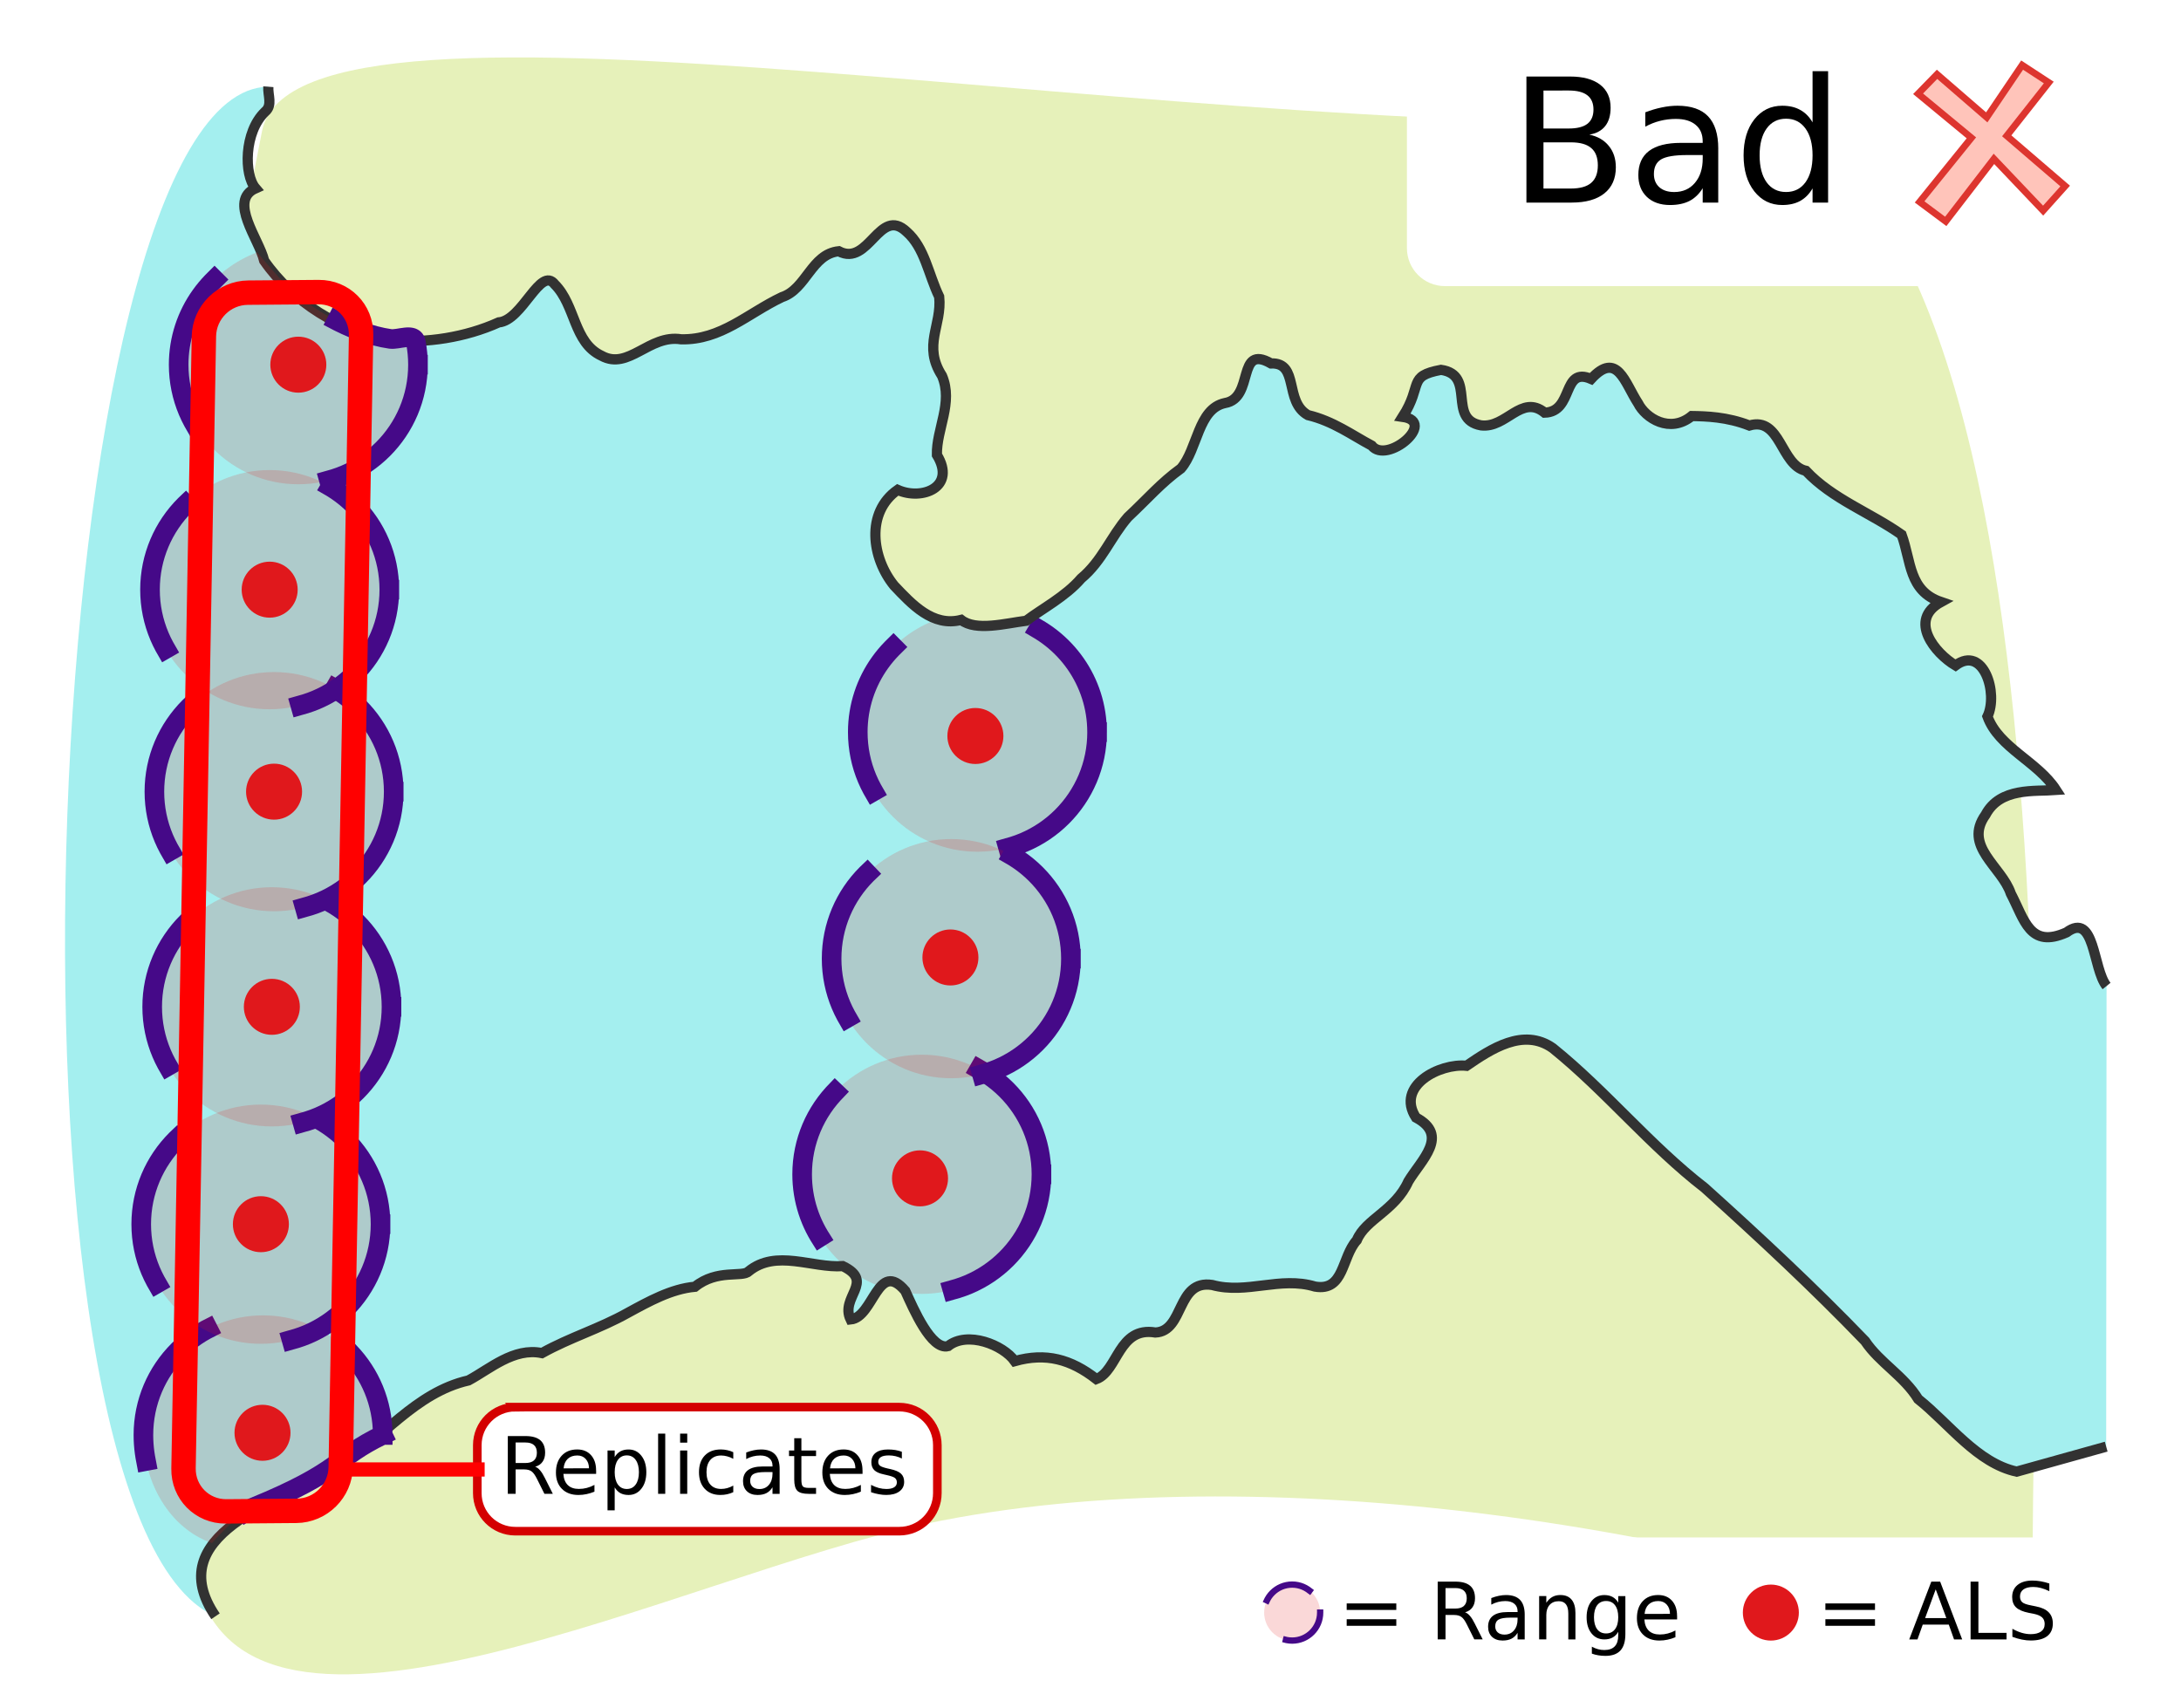 <?xml version="1.0" encoding="UTF-8" standalone="no"?>
<!-- Created with Inkscape (http://www.inkscape.org/) -->

<svg
   xmlns:dc="http://purl.org/dc/elements/1.1/"
   xmlns:cc="http://creativecommons.org/ns#"
   xmlns:rdf="http://www.w3.org/1999/02/22-rdf-syntax-ns#"
   xmlns:svg="http://www.w3.org/2000/svg"
   xmlns="http://www.w3.org/2000/svg"
   xmlns:sodipodi="http://sodipodi.sourceforge.net/DTD/sodipodi-0.dtd"
   xmlns:inkscape="http://www.inkscape.org/namespaces/inkscape"
   width="4.204in"
   height="3.293in"
   viewBox="0 0 106.769 83.646"
   version="1.1"
   id="svg8"
   inkscape:version="0.92.4 (5da689c313, 2019-01-14)"
   sodipodi:docname="replicates_C.svg">
  <defs
     id="defs2">
    <clipPath
       clipPathUnits="userSpaceOnUse"
       id="clipPath3169">
      <rect
         style="opacity:1;vector-effect:none;fill:#ffffff;fill-opacity:1;stroke:none;stroke-width:3.125;stroke-linecap:butt;stroke-linejoin:miter;stroke-miterlimit:4;stroke-dasharray:none;stroke-dashoffset:0;stroke-opacity:1;marker:none"
         id="rect3171"
         width="2244.099"
         height="2244.099"
         x="188.523"
         y="13.283" />
    </clipPath>
    <clipPath
       clipPathUnits="userSpaceOnUse"
       id="clipPath907">
      <rect
         y="1301.916"
         x="1468.38"
         height="320.404"
         width="436.461"
         id="rect909"
         style="opacity:1;vector-effect:none;fill:#ffffff;fill-opacity:1;fill-rule:evenodd;stroke:none;stroke-width:0.959;stroke-linecap:square;stroke-linejoin:bevel;stroke-miterlimit:4;stroke-dasharray:none;stroke-dashoffset:0;stroke-opacity:1" />
    </clipPath>
    <clipPath
       clipPathUnits="userSpaceOnUse"
       id="clipPath908">
      <rect
         style="opacity:1;vector-effect:none;fill:#ffffff;fill-opacity:1;fill-rule:evenodd;stroke:none;stroke-width:0.091;stroke-linecap:square;stroke-linejoin:bevel;stroke-miterlimit:4;stroke-dasharray:none;stroke-dashoffset:0;stroke-opacity:1"
         id="rect910"
         width="41.295"
         height="30.314"
         x="5.205"
         y="228.255" />
    </clipPath>
    <clipPath
       clipPathUnits="userSpaceOnUse"
       id="clipPath912">
      <rect
         style="opacity:1;vector-effect:none;fill:#ffffff;fill-opacity:1;fill-rule:evenodd;stroke:none;stroke-width:0.091;stroke-linecap:square;stroke-linejoin:bevel;stroke-miterlimit:4;stroke-dasharray:none;stroke-dashoffset:0;stroke-opacity:1"
         id="rect914"
         width="41.295"
         height="30.314"
         x="5.205"
         y="228.255" />
    </clipPath>
    <filter
       inkscape:collect="always"
       style="color-interpolation-filters:sRGB"
       id="filter921"
       x="-0.036"
       width="1.073"
       y="-0.036"
       height="1.071">
      <feGaussianBlur
         inkscape:collect="always"
         stdDeviation="2.799"
         id="feGaussianBlur923" />
    </filter>
    <filter
       inkscape:collect="always"
       style="color-interpolation-filters:sRGB"
       id="filter922"
       x="-0.047"
       width="1.093"
       y="-0.286"
       height="1.572">
      <feGaussianBlur
         inkscape:collect="always"
         stdDeviation="0.851"
         id="feGaussianBlur924" />
    </filter>
  </defs>
  <sodipodi:namedview
     id="base"
     pagecolor="#ffffff"
     bordercolor="#666666"
     borderopacity="1.0"
     inkscape:pageopacity="0.0"
     inkscape:pageshadow="2"
     inkscape:zoom="1.2304688"
     inkscape:cx="221.55495"
     inkscape:cy="168.12273"
     inkscape:document-units="mm"
     inkscape:current-layer="layer1"
     showgrid="false"
     units="in"
     inkscape:window-width="1920"
     inkscape:window-height="1121"
     inkscape:window-x="1911"
     inkscape:window-y="-9"
     inkscape:window-maximized="1"
     fit-margin-top="0"
     fit-margin-left="0"
     fit-margin-right="0"
     fit-margin-bottom="0" />
  <g
     inkscape:groupmode="layer"
     id="layer2"
     inkscape:label="ranges"
     transform="translate(1.665,4.244)">
    <path
       style="display:inline;opacity:1;vector-effect:none;fill:#e6f1ba;fill-opacity:1;stroke:none;stroke-width:1;stroke-linecap:butt;stroke-linejoin:miter;stroke-miterlimit:4;stroke-dasharray:none;stroke-dashoffset:0;stroke-opacity:1;filter:url(#filter921)"
       d="m 69.79,126.974 c 14.57,-4.506 36.517,-7.211 52.31,-4.639 11.398,1.857 32.159,10.182 34.486,1.923 3.713,-13.176 0.68,-38.002 -3.163,-52.89 -1.653,-6.402 -44.079,0.771 -71.415,-0.44 -16.056,5.646 -11.369,49.538 -12.217,56.046 z"
       id="path1452"
       inkscape:connector-curvature="0"
       sodipodi:nodetypes="cssscc"
       transform="matrix(-1.038,0,0,1.338,170.409,-93.316)" />
    <path
       transform="translate(-0.006,-205.031)"
       inkscape:connector-curvature="0"
       id="path865"
       d="m 8.882,279.933 c -2.693,-3.955 3.022,-5.632 5.896,-7.191 2.263,-1.493 3.889,-3.764 6.49,-4.357 1.045,-0.56 2.217,-1.623 3.597,-1.339 1.391,-0.772 2.813,-1.19 4.2,-1.967 1.018,-0.555 2.131,-1.177 3.292,-1.281 1.088,-0.877 2.329,-0.445 2.626,-0.753 1.349,-1.102 3.118,-0.151 4.612,-0.257 1.588,0.766 -0.149,1.514 0.382,2.613 1.13,-0.108 1.335,-2.975 2.677,-1.403 0.403,0.888 1.275,2.92 2.096,2.708 0.949,-0.759 2.698,-0.063 3.266,0.734 1.522,-0.429 2.747,-0.094 3.996,0.879 1.062,-0.404 1.073,-2.585 2.89,-2.28 1.426,-0.064 1.019,-2.601 2.78,-2.328 1.693,0.467 3.319,-0.439 5.035,0.079 1.443,0.247 1.286,-1.432 2.046,-2.272 0.424,-1.032 1.882,-1.449 2.524,-2.882 0.643,-1.061 2.017,-2.245 0.371,-3.123 -1.004,-1.553 1.172,-2.671 2.477,-2.535 1.197,-0.819 2.782,-1.878 4.219,-0.867 2.605,2.098 4.763,4.776 7.436,6.842 2.688,2.419 5.357,4.904 7.857,7.501 0.72,1.074 1.894,1.697 2.603,2.845 1.534,1.223 2.886,3.128 4.821,3.552 1.461,-0.408 2.923,-0.815 4.384,-1.223 l 0.019,-22.558 c -0.686,-0.853 -0.558,-3.664 -1.962,-2.624 -1.805,0.804 -2.051,-0.617 -2.726,-1.904 -0.441,-1.318 -2.345,-2.316 -1.236,-3.859 0.715,-1.351 2.409,-1.132 3.453,-1.21 -0.901,-1.397 -2.807,-2.074 -3.36,-3.601 0.541,-1.134 -0.194,-3.513 -1.566,-2.5 -0.99,-0.588 -2.342,-2.213 -0.71,-3.107 -1.587,-0.541 -1.451,-1.983 -1.928,-3.295 -1.528,-1.08 -3.379,-1.737 -4.687,-3.128 -1.241,-0.274 -1.229,-2.67 -2.767,-2.218 -1.099,-0.428 -2.124,-0.454 -2.822,-0.464 -1.07,0.871 -2.262,0.102 -2.628,-0.627 -0.655,-1.002 -1.018,-2.579 -2.297,-1.189 -1.445,-0.622 -0.839,1.609 -2.276,1.651 -1.144,-0.922 -1.876,0.776 -3.115,0.622 -1.677,-0.305 -0.211,-2.468 -1.96,-2.719 -1.666,0.315 -0.869,0.722 -1.878,2.301 1.713,0.242 -0.772,2.352 -1.516,1.408 -0.959,-0.509 -1.877,-1.196 -3.121,-1.493 -1.183,-0.663 -0.413,-2.582 -1.808,-2.53 -1.707,-0.975 -0.794,1.699 -2.256,1.94 -1.324,0.281 -1.332,2.253 -2.152,3.202 -0.993,0.718 -1.606,1.455 -2.601,2.385 -0.842,0.973 -1.255,2.142 -2.289,3.004 -0.756,0.881 -1.933,1.493 -2.688,2.069 -1.018,0.129 -2.462,0.525 -3.185,-0.042 -1.399,0.356 -2.415,-0.766 -3.28,-1.675 -1.097,-1.348 -1.41,-3.584 0.17,-4.692 1.203,0.536 2.885,-0.135 1.922,-1.712 -0.028,-1.263 0.811,-2.549 0.25,-3.874 -0.957,-1.491 0.006,-2.455 -0.137,-3.868 -0.534,-1.108 -0.707,-2.408 -1.595,-3.185 -1.332,-1.268 -1.843,1.733 -3.324,0.954 -1.337,0.138 -1.588,1.857 -2.779,2.246 -1.664,0.787 -2.989,2.114 -4.941,2.066 -1.564,-0.249 -2.57,1.535 -3.891,0.807 -1.381,-0.643 -1.262,-2.463 -2.292,-3.496 -0.705,-0.922 -1.581,1.767 -2.743,1.861 -1.628,0.733 -3.543,1.035 -5.304,0.875 -2.446,-0.422 -4.773,-1.868 -6.182,-3.897 -0.243,-1.042 -1.773,-2.943 -0.422,-3.542 -0.574,-0.665 -0.57,-2.756 0.462,-3.748 0.386,-0.319 0.132,-0.806 0.164,-1.228 -11.351,0.107 -14.032,70.012 -2.587,74.897 z"
       style="font-style:normal;font-weight:400;font-size:medium;font-family:'MS Shell Dlg 2';opacity:1;vector-effect:none;fill:#a4efef;fill-opacity:1;fill-rule:evenodd;stroke:none;stroke-width:1;stroke-linecap:butt;stroke-linejoin:miter;stroke-miterlimit:4;stroke-dasharray:none;stroke-dashoffset:0;stroke-opacity:1"
       sodipodi:nodetypes="ccccccccccccccccccccccccccccccccccccccccccccccccccccccccccccccccccccccc" />
    <path
       style="font-style:normal;font-weight:400;font-size:medium;font-family:'MS Shell Dlg 2';vector-effect:non-scaling-stroke;fill:#e0181c;fill-opacity:0.169;fill-rule:evenodd;stroke:#450988;stroke-width:0.96;stroke-linecap:square;stroke-linejoin:bevel;stroke-miterlimit:4;stroke-dasharray:7.682, 7.682;stroke-dashoffset:0;stroke-opacity:1"
       inkscape:connector-curvature="0"
       id="path900"
       d="m 52.042,31.606 c 0,3.233 -2.623,5.856 -5.861,5.856 -3.233,0 -5.856,-2.623 -5.856,-5.856 0,-2.543 1.623,-4.708 3.889,-5.517 0.615,-0.219 1.353,0.269 2.043,0.269 0.741,0 1.375,-0.471 2.027,-0.22 2.198,0.845 3.757,2.975 3.757,5.467"
       sodipodi:nodetypes="csssssc" />
    <path
       style="font-style:normal;font-weight:400;font-size:medium;font-family:'MS Shell Dlg 2';vector-effect:non-scaling-stroke;fill:#e0181c;fill-opacity:0.169;fill-rule:evenodd;stroke:#450988;stroke-width:0.96;stroke-linecap:square;stroke-linejoin:bevel;stroke-miterlimit:4;stroke-dasharray:7.682, 7.682;stroke-dashoffset:0;stroke-opacity:1"
       inkscape:connector-curvature="0"
       id="path905"
       d="m 49.318,53.257 c 0,3.233 -2.623,5.856 -5.861,5.856 -0.209,0 -0.415,-0.011 -0.618,-0.032 -0.256,-0.027 -0.45,-0.469 -0.695,-0.528 -0.224,-0.054 -0.501,0.279 -0.714,0.2 -2.234,-0.825 -3.829,-2.975 -3.829,-5.495 0,-3.233 2.623,-5.856 5.856,-5.856 3.238,0 5.861,2.623 5.861,5.856"
       sodipodi:nodetypes="cssssssc" />
    <path
       d="m 50.761,42.698 c 0,3.233 -2.623,5.856 -5.861,5.856 -3.233,0 -5.856,-2.623 -5.856,-5.856 0,-3.233 2.623,-5.856 5.856,-5.856 3.238,0 5.861,2.623 5.861,5.856"
       id="path871"
       inkscape:connector-curvature="0"
       style="font-style:normal;font-weight:400;font-size:medium;font-family:'MS Shell Dlg 2';vector-effect:non-scaling-stroke;fill:#e0181c;fill-opacity:0.169;fill-rule:evenodd;stroke:#450988;stroke-width:0.96;stroke-linecap:square;stroke-linejoin:bevel;stroke-miterlimit:4;stroke-dasharray:7.682, 7.682;stroke-dashoffset:0;stroke-opacity:1" />
  </g>
  <g
     inkscape:label="Layer 1"
     inkscape:groupmode="layer"
     id="layer1"
     transform="translate(1.659,-200.787)">
    <path
       style="opacity:1;vector-effect:none;fill:#ffffff;fill-opacity:1;fill-rule:evenodd;stroke:none;stroke-width:0.5;stroke-linecap:butt;stroke-linejoin:miter;stroke-miterlimit:4;stroke-dasharray:none;stroke-dashoffset:0;stroke-opacity:1;filter:url(#filter922)"
       d="m 69.081,203.241 h 32.31 c 1.032,0 1.863,0.831 1.863,1.863 v 7.83 c 0,1.032 -0.831,1.863 -1.863,1.863 H 69.081 c -1.032,0 -1.863,-0.831 -1.863,-1.863 v -7.83 c 0,-1.032 0.831,-1.863 1.863,-1.863 z"
       id="rect926" />
    <path
       style="opacity:1;vector-effect:none;fill:#ffffff;fill-opacity:1;fill-rule:evenodd;stroke:none;stroke-width:0.5;stroke-linecap:butt;stroke-linejoin:miter;stroke-miterlimit:4;stroke-dasharray:none;stroke-dashoffset:0;stroke-opacity:1;filter:url(#filter922)"
       d="m 59.198,276.071 h 40.216 c 1.032,0 1.863,0.831 1.863,1.863 v 3.421 c 0,1.032 -0.831,1.863 -1.863,1.863 h -40.216 c -1.032,0 -1.863,-0.831 -1.863,-1.863 v -3.421 c 0,-1.032 0.831,-1.863 1.863,-1.863 z"
       id="rect900" />
    <path
       style="opacity:1;vector-effect:none;fill:#ffffff;fill-opacity:1;fill-rule:evenodd;stroke:#d40000;stroke-width:0.421;stroke-linecap:round;stroke-linejoin:miter;stroke-miterlimit:4;stroke-dasharray:none;stroke-dashoffset:0;stroke-opacity:1"
       d="m 23.565,269.689 h 18.799 c 1.032,0 1.863,0.831 1.863,1.863 v 2.349 c 0,1.032 -0.831,1.863 -1.863,1.863 H 23.565 c -1.032,0 -1.863,-0.831 -1.863,-1.863 v -2.349 c 0,-1.032 0.831,-1.863 1.863,-1.863 z"
       id="rect915" />
    <path
       style="font-style:normal;font-weight:400;font-size:medium;font-family:'MS Shell Dlg 2';opacity:1;vector-effect:none;fill:none;fill-opacity:1;fill-rule:evenodd;stroke:#323232;stroke-width:0.5;stroke-linecap:butt;stroke-linejoin:miter;stroke-miterlimit:4;stroke-dasharray:none;stroke-dashoffset:0;stroke-opacity:1"
       d="m 101.474,249.069 c -0.686,-0.853 -0.558,-3.664 -1.962,-2.624 -1.805,0.804 -2.051,-0.617 -2.726,-1.904 -0.441,-1.318 -2.345,-2.316 -1.236,-3.859 0.715,-1.351 2.409,-1.132 3.453,-1.21 -0.901,-1.397 -2.807,-2.074 -3.36,-3.601 0.541,-1.134 -0.194,-3.513 -1.566,-2.5 -0.99,-0.588 -2.342,-2.213 -0.71,-3.107 -1.587,-0.541 -1.451,-1.983 -1.928,-3.295 -1.528,-1.08 -3.379,-1.737 -4.687,-3.128 -1.241,-0.274 -1.229,-2.67 -2.767,-2.218 -1.099,-0.428 -2.124,-0.454 -2.822,-0.464 -1.07,0.871 -2.262,0.102 -2.628,-0.627 -0.655,-1.002 -1.018,-2.579 -2.297,-1.189 -1.445,-0.622 -0.839,1.609 -2.276,1.651 -1.144,-0.922 -1.876,0.776 -3.115,0.622 -1.677,-0.305 -0.211,-2.468 -1.96,-2.719 -1.666,0.315 -0.869,0.722 -1.878,2.301 1.713,0.242 -0.772,2.352 -1.516,1.408 -0.959,-0.509 -1.877,-1.196 -3.121,-1.493 -1.183,-0.663 -0.413,-2.582 -1.808,-2.53 -1.707,-0.975 -0.794,1.699 -2.256,1.94 -1.324,0.281 -1.332,2.253 -2.152,3.202 -0.993,0.718 -1.606,1.455 -2.601,2.385 -0.842,0.973 -1.255,2.142 -2.289,3.004 -0.756,0.881 -1.933,1.493 -2.688,2.069 -1.018,0.129 -2.462,0.525 -3.185,-0.042 -1.399,0.356 -2.415,-0.766 -3.28,-1.675 -1.097,-1.348 -1.41,-3.584 0.17,-4.692 1.203,0.536 2.885,-0.135 1.922,-1.712 -0.028,-1.263 0.811,-2.549 0.25,-3.874 -0.957,-1.491 0.006,-2.455 -0.137,-3.868 -0.534,-1.108 -0.707,-2.408 -1.595,-3.185 -1.332,-1.268 -1.843,1.733 -3.324,0.954 -1.337,0.138 -1.588,1.857 -2.779,2.246 -1.664,0.787 -2.989,2.114 -4.941,2.066 -1.564,-0.249 -2.57,1.535 -3.891,0.807 -1.381,-0.643 -1.262,-2.463 -2.292,-3.496 -0.705,-0.922 -1.581,1.767 -2.743,1.861 -1.628,0.733 -3.543,1.035 -5.304,0.875 -2.446,-0.422 -4.773,-1.868 -6.182,-3.897 -0.243,-1.042 -1.773,-2.943 -0.422,-3.542 -0.574,-0.665 -0.57,-2.756 0.462,-3.748 0.386,-0.319 0.132,-0.806 0.164,-1.228 m -2.587,74.897 c -2.693,-3.955 3.022,-5.632 5.896,-7.191 2.263,-1.493 3.889,-3.764 6.49,-4.357 1.045,-0.56 2.217,-1.623 3.597,-1.339 1.391,-0.772 2.813,-1.19 4.2,-1.967 1.018,-0.555 2.131,-1.177 3.292,-1.281 1.088,-0.877 2.329,-0.445 2.626,-0.753 1.349,-1.102 3.118,-0.151 4.612,-0.257 1.588,0.766 -0.149,1.514 0.382,2.613 1.13,-0.108 1.335,-2.975 2.677,-1.403 0.403,0.888 1.275,2.92 2.096,2.708 0.949,-0.759 2.698,-0.063 3.266,0.734 1.522,-0.429 2.747,-0.094 3.996,0.879 1.062,-0.404 1.073,-2.585 2.89,-2.28 1.426,-0.064 1.019,-2.601 2.78,-2.328 1.693,0.467 3.319,-0.439 5.035,0.079 1.443,0.247 1.286,-1.432 2.046,-2.272 0.424,-1.032 1.882,-1.449 2.524,-2.882 0.643,-1.061 2.017,-2.245 0.371,-3.123 -1.004,-1.553 1.172,-2.671 2.477,-2.535 1.197,-0.819 2.782,-1.878 4.219,-0.867 2.605,2.098 4.763,4.776 7.436,6.842 2.688,2.419 5.357,4.904 7.857,7.501 0.72,1.074 1.894,1.697 2.603,2.845 1.534,1.223 2.886,3.128 4.821,3.552 1.461,-0.408 2.923,-0.815 4.384,-1.223"
       id="path94-9"
       inkscape:connector-curvature="0" />
    <path
       d="m 47.461,236.826 c 0,0.758 -0.614,1.371 -1.372,1.371 -0.757,0 -1.371,-0.613 -1.371,-1.371 0,-0.757 0.614,-1.371 1.371,-1.371 0.758,0 1.372,0.614 1.372,1.371"
       id="path908"
       inkscape:connector-curvature="0"
       style="font-style:normal;font-weight:400;font-size:medium;font-family:'MS Shell Dlg 2';vector-effect:non-scaling-stroke;fill:#e0181c;fill-opacity:1;fill-rule:evenodd;stroke:none;stroke-width:0.073;stroke-linecap:square;stroke-linejoin:bevel;stroke-miterlimit:4;stroke-dasharray:none;stroke-opacity:1" />
    <path
       d="m 46.238,247.671 c 0,0.757 -0.614,1.371 -1.371,1.371 -0.757,0 -1.371,-0.614 -1.371,-1.371 0,-0.757 0.614,-1.371 1.371,-1.371 0.757,0 1.371,0.614 1.371,1.371"
       id="path910"
       inkscape:connector-curvature="0"
       style="font-style:normal;font-weight:400;font-size:medium;font-family:'MS Shell Dlg 2';vector-effect:non-scaling-stroke;fill:#e0181c;fill-opacity:1;fill-rule:evenodd;stroke:none;stroke-width:0.073;stroke-linecap:square;stroke-linejoin:bevel;stroke-miterlimit:4;stroke-dasharray:none;stroke-opacity:1" />
    <path
       d="m 44.75,258.488 c 0,0.757 -0.614,1.371 -1.372,1.371 -0.757,0 -1.371,-0.614 -1.371,-1.371 0,-0.758 0.614,-1.372 1.371,-1.372 0.758,0 1.372,0.614 1.372,1.372"
       id="path914"
       inkscape:connector-curvature="0"
       style="font-style:normal;font-weight:400;font-size:medium;font-family:'MS Shell Dlg 2';vector-effect:non-scaling-stroke;fill:#e0181c;fill-opacity:1;fill-rule:evenodd;stroke:none;stroke-width:0.073;stroke-linecap:square;stroke-linejoin:bevel;stroke-miterlimit:4;stroke-dasharray:none;stroke-opacity:1" />
    <g
       id="g1918-8"
       transform="translate(0.76,-11.708)">
      <path
         d="m 85.648,291.458 c 0,0.757 -0.614,1.371 -1.371,1.371 -0.757,0 -1.371,-0.614 -1.371,-1.371 0,-0.757 0.614,-1.371 1.371,-1.371 0.757,0 1.371,0.614 1.371,1.371"
         id="path1909-8"
         inkscape:connector-curvature="0"
         style="font-style:normal;font-weight:400;font-size:medium;font-family:'MS Shell Dlg 2';vector-effect:non-scaling-stroke;fill:#e0181c;fill-opacity:1;fill-rule:evenodd;stroke:none;stroke-width:0.073;stroke-linecap:square;stroke-linejoin:bevel;stroke-miterlimit:4;stroke-dasharray:none;stroke-opacity:1" />
      <g
         aria-label="= ALS"
         style="font-style:normal;font-weight:normal;font-size:9.878px;line-height:3.5ex;font-family:sans-serif;letter-spacing:0px;word-spacing:0px;fill:#000000;fill-opacity:1;stroke:none;stroke-width:0.265"
         id="text1913-9">
        <path
           d="m 86.947,291.01 h 2.429 v 0.318 h -2.429 z m 0,0.773 h 2.429 v 0.322 h -2.429 z"
           style="font-style:normal;font-variant:normal;font-weight:normal;font-stretch:normal;font-size:3.881px;font-family:Lato;-inkscape-font-specification:Lato;stroke-width:0.265"
           id="path1084" />
        <path
           d="m 92.349,290.32 -0.519,1.408 h 1.04 z m -0.216,-0.377 h 0.434 l 1.078,2.829 h -0.398 l -0.258,-0.726 h -1.275 l -0.258,0.726 h -0.404 z"
           style="font-style:normal;font-variant:normal;font-weight:normal;font-stretch:normal;font-size:3.881px;font-family:Lato;-inkscape-font-specification:Lato;stroke-width:0.265"
           id="path1086" />
        <path
           d="m 94.056,289.943 h 0.383 v 2.507 h 1.378 v 0.322 h -1.76 z"
           style="font-style:normal;font-variant:normal;font-weight:normal;font-stretch:normal;font-size:3.881px;font-family:Lato;-inkscape-font-specification:Lato;stroke-width:0.265"
           id="path1088" />
        <path
           d="m 97.912,290.036 v 0.373 q -0.218,-0.104 -0.411,-0.155 -0.193,-0.051 -0.373,-0.051 -0.313,0 -0.483,0.121 -0.169,0.121 -0.169,0.345 0,0.188 0.112,0.284 0.114,0.095 0.428,0.153 l 0.231,0.047 q 0.428,0.082 0.631,0.288 0.205,0.205 0.205,0.549 0,0.411 -0.277,0.623 -0.275,0.212 -0.807,0.212 -0.201,0 -0.428,-0.045 -0.225,-0.045 -0.468,-0.135 v -0.394 q 0.233,0.131 0.457,0.197 0.224,0.066 0.44,0.066 0.328,0 0.506,-0.129 0.178,-0.129 0.178,-0.368 0,-0.208 -0.129,-0.326 -0.127,-0.117 -0.419,-0.176 l -0.233,-0.045 q -0.428,-0.085 -0.62,-0.267 -0.191,-0.182 -0.191,-0.506 0,-0.375 0.263,-0.591 0.265,-0.216 0.729,-0.216 0.199,0 0.405,0.036 0.207,0.036 0.423,0.108 z"
           style="font-style:normal;font-variant:normal;font-weight:normal;font-stretch:normal;font-size:3.881px;font-family:Lato;-inkscape-font-specification:Lato;stroke-width:0.265"
           id="path1090" />
      </g>
    </g>
    <g
       aria-label="Replicates"
       style="font-style:normal;font-weight:normal;font-size:9.878px;line-height:3.5ex;font-family:sans-serif;letter-spacing:0px;word-spacing:0px;fill:#000000;fill-opacity:1;stroke:none;stroke-width:0.265"
       id="text919">
      <path
         d="m 24.538,272.609 q 0.123,0.042 0.239,0.178 0.117,0.136 0.235,0.375 l 0.388,0.773 h -0.411 l -0.362,-0.726 q -0.14,-0.284 -0.273,-0.377 -0.131,-0.093 -0.358,-0.093 h -0.417 v 1.196 h -0.383 v -2.829 h 0.864 q 0.485,0 0.724,0.203 0.239,0.203 0.239,0.612 0,0.267 -0.125,0.443 -0.123,0.176 -0.36,0.244 z m -0.959,-1.188 v 1.004 h 0.481 q 0.277,0 0.417,-0.127 0.142,-0.129 0.142,-0.377 0,-0.248 -0.142,-0.373 -0.14,-0.127 -0.417,-0.127 z"
         style="font-style:normal;font-variant:normal;font-weight:normal;font-stretch:normal;font-size:3.881px;font-family:Lato;-inkscape-font-specification:Lato;stroke-width:0.265"
         id="path1093" />
      <path
         d="m 27.52,272.787 v 0.171 h -1.603 q 0.023,0.36 0.216,0.549 0.195,0.188 0.542,0.188 0.201,0 0.388,-0.049 0.189,-0.049 0.375,-0.148 v 0.33 q -0.188,0.08 -0.385,0.121 -0.197,0.042 -0.4,0.042 -0.508,0 -0.805,-0.296 -0.296,-0.296 -0.296,-0.8 0,-0.521 0.28,-0.826 0.282,-0.307 0.76,-0.307 0.428,0 0.676,0.277 0.25,0.275 0.25,0.748 z m -0.349,-0.102 q -0.004,-0.286 -0.161,-0.457 -0.155,-0.171 -0.413,-0.171 -0.292,0 -0.468,0.165 -0.174,0.165 -0.201,0.464 z"
         style="font-style:normal;font-variant:normal;font-weight:normal;font-stretch:normal;font-size:3.881px;font-family:Lato;-inkscape-font-specification:Lato;stroke-width:0.265"
         id="path1095" />
      <path
         d="m 28.429,273.617 v 1.126 h -0.351 v -2.929 h 0.351 v 0.322 q 0.11,-0.189 0.277,-0.28 0.169,-0.093 0.402,-0.093 0.387,0 0.627,0.307 0.243,0.307 0.243,0.807 0,0.5 -0.243,0.807 -0.241,0.307 -0.627,0.307 -0.233,0 -0.402,-0.091 -0.167,-0.093 -0.277,-0.282 z m 1.186,-0.741 q 0,-0.385 -0.159,-0.603 -0.157,-0.22 -0.434,-0.22 -0.277,0 -0.436,0.22 -0.157,0.218 -0.157,0.603 0,0.385 0.157,0.604 0.159,0.218 0.436,0.218 0.277,0 0.434,-0.218 0.159,-0.22 0.159,-0.604 z"
         style="font-style:normal;font-variant:normal;font-weight:normal;font-stretch:normal;font-size:3.881px;font-family:Lato;-inkscape-font-specification:Lato;stroke-width:0.265"
         id="path1097" />
      <path
         d="m 30.555,270.987 h 0.349 v 2.948 h -0.349 z"
         style="font-style:normal;font-variant:normal;font-weight:normal;font-stretch:normal;font-size:3.881px;font-family:Lato;-inkscape-font-specification:Lato;stroke-width:0.265"
         id="path1099" />
      <path
         d="m 31.632,271.813 h 0.349 v 2.122 h -0.349 z m 0,-0.826 h 0.349 v 0.441 h -0.349 z"
         style="font-style:normal;font-variant:normal;font-weight:normal;font-stretch:normal;font-size:3.881px;font-family:Lato;-inkscape-font-specification:Lato;stroke-width:0.265"
         id="path1101" />
      <path
         d="m 34.235,271.895 v 0.326 q -0.148,-0.082 -0.297,-0.121 -0.148,-0.042 -0.299,-0.042 -0.339,0 -0.527,0.216 -0.188,0.214 -0.188,0.603 0,0.388 0.188,0.604 0.188,0.214 0.527,0.214 0.152,0 0.299,-0.04 0.15,-0.042 0.297,-0.123 v 0.322 q -0.146,0.068 -0.303,0.102 -0.155,0.034 -0.332,0.034 -0.479,0 -0.762,-0.301 -0.282,-0.301 -0.282,-0.813 0,-0.519 0.284,-0.817 0.286,-0.297 0.783,-0.297 0.161,0 0.315,0.034 0.153,0.032 0.297,0.099 z"
         style="font-style:normal;font-variant:normal;font-weight:normal;font-stretch:normal;font-size:3.881px;font-family:Lato;-inkscape-font-specification:Lato;stroke-width:0.265"
         id="path1103" />
      <path
         d="m 35.81,272.869 q -0.423,0 -0.585,0.097 -0.163,0.097 -0.163,0.33 0,0.186 0.121,0.296 0.123,0.108 0.333,0.108 0.29,0 0.464,-0.205 0.176,-0.207 0.176,-0.548 v -0.078 z m 0.695,-0.144 v 1.211 h -0.349 v -0.322 q -0.119,0.193 -0.297,0.286 -0.178,0.091 -0.436,0.091 -0.326,0 -0.519,-0.182 -0.191,-0.184 -0.191,-0.491 0,-0.358 0.239,-0.54 0.241,-0.182 0.716,-0.182 h 0.489 v -0.034 q 0,-0.241 -0.159,-0.371 -0.157,-0.133 -0.443,-0.133 -0.182,0 -0.354,0.044 -0.172,0.044 -0.332,0.131 v -0.322 q 0.191,-0.074 0.371,-0.11 0.18,-0.038 0.351,-0.038 0.46,0 0.688,0.239 0.227,0.239 0.227,0.724 z"
         style="font-style:normal;font-variant:normal;font-weight:normal;font-stretch:normal;font-size:3.881px;font-family:Lato;-inkscape-font-specification:Lato;stroke-width:0.265"
         id="path1105" />
      <path
         d="m 37.57,271.211 v 0.603 h 0.718 v 0.271 h -0.718 v 1.152 q 0,0.26 0.07,0.333 0.072,0.074 0.29,0.074 h 0.358 v 0.292 h -0.358 q -0.404,0 -0.557,-0.15 -0.153,-0.152 -0.153,-0.549 v -1.152 h -0.256 v -0.271 h 0.256 v -0.603 z"
         style="font-style:normal;font-variant:normal;font-weight:normal;font-stretch:normal;font-size:3.881px;font-family:Lato;-inkscape-font-specification:Lato;stroke-width:0.265"
         id="path1107" />
      <path
         d="m 40.564,272.787 v 0.171 h -1.603 q 0.023,0.36 0.216,0.549 0.195,0.188 0.542,0.188 0.201,0 0.388,-0.049 0.189,-0.049 0.375,-0.148 v 0.33 q -0.188,0.08 -0.385,0.121 -0.197,0.042 -0.4,0.042 -0.508,0 -0.805,-0.296 -0.296,-0.296 -0.296,-0.8 0,-0.521 0.28,-0.826 0.282,-0.307 0.76,-0.307 0.428,0 0.676,0.277 0.25,0.275 0.25,0.748 z m -0.349,-0.102 q -0.004,-0.286 -0.161,-0.457 -0.155,-0.171 -0.413,-0.171 -0.292,0 -0.468,0.165 -0.174,0.165 -0.201,0.464 z"
         style="font-style:normal;font-variant:normal;font-weight:normal;font-stretch:normal;font-size:3.881px;font-family:Lato;-inkscape-font-specification:Lato;stroke-width:0.265"
         id="path1109" />
      <path
         d="m 42.489,271.876 v 0.33 q -0.148,-0.076 -0.307,-0.114 -0.159,-0.038 -0.33,-0.038 -0.26,0 -0.39,0.08 -0.129,0.08 -0.129,0.239 0,0.121 0.093,0.191 0.093,0.068 0.373,0.131 l 0.119,0.026 q 0.371,0.08 0.527,0.225 0.157,0.144 0.157,0.404 0,0.296 -0.235,0.468 -0.233,0.172 -0.642,0.172 -0.171,0 -0.356,-0.034 -0.184,-0.032 -0.388,-0.099 v -0.36 q 0.193,0.1 0.381,0.152 0.188,0.049 0.371,0.049 0.246,0 0.379,-0.083 0.133,-0.085 0.133,-0.239 0,-0.142 -0.097,-0.218 -0.095,-0.076 -0.419,-0.146 l -0.121,-0.028 q -0.324,-0.068 -0.468,-0.208 -0.144,-0.142 -0.144,-0.388 0,-0.299 0.212,-0.462 0.212,-0.163 0.603,-0.163 0.193,0 0.364,0.028 0.171,0.028 0.315,0.085 z"
         style="font-style:normal;font-variant:normal;font-weight:normal;font-stretch:normal;font-size:3.881px;font-family:Lato;-inkscape-font-specification:Lato;stroke-width:0.265"
         id="path1111" />
    </g>
    <g
       transform="translate(-22.678,-11.708)"
       id="g946">
      <path
         style="font-style:normal;font-weight:400;font-size:medium;font-family:'MS Shell Dlg 2';opacity:1;vector-effect:non-scaling-stroke;fill:#e0181c;fill-opacity:0.169;fill-rule:evenodd;stroke:#450988;stroke-width:0.308;stroke-linecap:square;stroke-linejoin:bevel;stroke-miterlimit:4;stroke-dasharray:2.46, 2.46;stroke-dashoffset:0;stroke-opacity:1"
         inkscape:connector-curvature="0"
         id="path940"
         d="m 85.648,291.458 c 0,0.757 -0.614,1.371 -1.371,1.371 -0.757,0 -1.371,-0.614 -1.371,-1.371 0,-0.757 0.614,-1.371 1.371,-1.371 0.757,0 1.371,0.614 1.371,1.371" />
      <g
         aria-label="= Range"
         style="font-style:normal;font-weight:normal;font-size:9.878px;line-height:3.5ex;font-family:sans-serif;letter-spacing:0px;word-spacing:0px;fill:#000000;fill-opacity:1;stroke:none;stroke-width:0.265"
         id="text944">
        <path
           d="m 86.947,291.01 h 2.429 v 0.318 h -2.429 z m 0,0.773 h 2.429 v 0.322 h -2.429 z"
           style="font-style:normal;font-variant:normal;font-weight:normal;font-stretch:normal;font-size:3.881px;font-family:Lato;-inkscape-font-specification:Lato;stroke-width:0.265"
           id="path1114" />
        <path
           d="m 92.745,291.445 q 0.123,0.042 0.239,0.178 0.117,0.136 0.235,0.375 l 0.388,0.773 h -0.411 l -0.362,-0.726 q -0.14,-0.284 -0.273,-0.377 -0.131,-0.093 -0.358,-0.093 H 91.786 v 1.196 h -0.383 v -2.829 h 0.864 q 0.485,0 0.724,0.203 0.239,0.203 0.239,0.612 0,0.267 -0.125,0.443 -0.123,0.176 -0.36,0.244 z m -0.959,-1.188 v 1.004 h 0.481 q 0.277,0 0.417,-0.127 0.142,-0.129 0.142,-0.377 0,-0.248 -0.142,-0.373 -0.14,-0.127 -0.417,-0.127 z"
           style="font-style:normal;font-variant:normal;font-weight:normal;font-stretch:normal;font-size:3.881px;font-family:Lato;-inkscape-font-specification:Lato;stroke-width:0.265"
           id="path1116" />
        <path
           d="m 94.968,291.705 q -0.423,0 -0.585,0.097 -0.163,0.097 -0.163,0.33 0,0.186 0.121,0.296 0.123,0.108 0.333,0.108 0.29,0 0.464,-0.205 0.176,-0.207 0.176,-0.548 v -0.078 z m 0.695,-0.144 v 1.211 h -0.349 v -0.322 q -0.119,0.193 -0.297,0.286 -0.178,0.091 -0.436,0.091 -0.326,0 -0.519,-0.182 -0.191,-0.184 -0.191,-0.491 0,-0.358 0.239,-0.54 0.241,-0.182 0.716,-0.182 h 0.489 v -0.034 q 0,-0.241 -0.159,-0.371 -0.157,-0.133 -0.443,-0.133 -0.182,0 -0.354,0.044 -0.172,0.044 -0.332,0.131 v -0.322 q 0.191,-0.074 0.371,-0.11 0.18,-0.038 0.351,-0.038 0.46,0 0.688,0.239 0.227,0.239 0.227,0.724 z"
           style="font-style:normal;font-variant:normal;font-weight:normal;font-stretch:normal;font-size:3.881px;font-family:Lato;-inkscape-font-specification:Lato;stroke-width:0.265"
           id="path1118" />
        <path
           d="m 98.147,291.491 v 1.281 h -0.349 v -1.27 q 0,-0.301 -0.117,-0.451 -0.117,-0.15 -0.352,-0.15 -0.282,0 -0.445,0.18 -0.163,0.18 -0.163,0.491 v 1.199 h -0.351 v -2.122 h 0.351 v 0.33 q 0.125,-0.191 0.294,-0.286 0.171,-0.095 0.392,-0.095 0.366,0 0.553,0.227 0.188,0.225 0.188,0.665 z"
           style="font-style:normal;font-variant:normal;font-weight:normal;font-stretch:normal;font-size:3.881px;font-family:Lato;-inkscape-font-specification:Lato;stroke-width:0.265"
           id="path1120" />
        <path
           d="m 100.243,291.686 q 0,-0.379 -0.157,-0.587 -0.155,-0.208 -0.438,-0.208 -0.28,0 -0.438,0.208 -0.155,0.208 -0.155,0.587 0,0.377 0.155,0.585 0.157,0.208 0.438,0.208 0.282,0 0.438,-0.208 0.157,-0.208 0.157,-0.585 z m 0.349,0.822 q 0,0.542 -0.241,0.805 -0.241,0.265 -0.737,0.265 -0.184,0 -0.347,-0.028 -0.163,-0.026 -0.316,-0.083 v -0.339 q 0.153,0.083 0.303,0.123 0.15,0.04 0.305,0.04 0.343,0 0.513,-0.18 0.171,-0.178 0.171,-0.54 v -0.172 q -0.108,0.188 -0.277,0.28 -0.169,0.093 -0.404,0.093 -0.39,0 -0.629,-0.297 -0.239,-0.297 -0.239,-0.788 0,-0.493 0.239,-0.79 0.239,-0.297 0.629,-0.297 0.235,0 0.404,0.093 0.169,0.093 0.277,0.28 v -0.322 h 0.349 z"
           style="font-style:normal;font-variant:normal;font-weight:normal;font-stretch:normal;font-size:3.881px;font-family:Lato;-inkscape-font-specification:Lato;stroke-width:0.265"
           id="path1122" />
        <path
           d="m 103.125,291.623 v 0.171 h -1.603 q 0.023,0.36 0.216,0.549 0.195,0.188 0.542,0.188 0.201,0 0.388,-0.049 0.189,-0.049 0.375,-0.148 v 0.33 q -0.188,0.08 -0.385,0.121 -0.197,0.042 -0.4,0.042 -0.508,0 -0.805,-0.296 -0.296,-0.296 -0.296,-0.8 0,-0.521 0.28,-0.826 0.282,-0.307 0.76,-0.307 0.428,0 0.676,0.277 0.25,0.275 0.25,0.748 z m -0.349,-0.102 q -0.004,-0.286 -0.161,-0.457 -0.155,-0.171 -0.413,-0.171 -0.292,0 -0.468,0.165 -0.174,0.165 -0.201,0.464 z"
           style="font-style:normal;font-variant:normal;font-weight:normal;font-stretch:normal;font-size:3.881px;font-family:Lato;-inkscape-font-specification:Lato;stroke-width:0.265"
           id="path1124" />
      </g>
    </g>
    <g
       aria-label="Bad"
       style="font-style:normal;font-weight:normal;font-size:9.878px;line-height:3.5ex;font-family:sans-serif;letter-spacing:0px;word-spacing:0px;fill:#000000;fill-opacity:1;stroke:none;stroke-width:0.265"
       id="text1795">
      <path
         d="m 73.904,207.758 v 2.261 h 1.339 q 0.674,0 0.996,-0.277 0.327,-0.281 0.327,-0.856 0,-0.579 -0.327,-0.852 -0.322,-0.277 -0.996,-0.277 z m 0,-2.538 v 1.86 h 1.236 q 0.612,0 0.91,-0.227 0.302,-0.232 0.302,-0.703 0,-0.467 -0.302,-0.699 -0.298,-0.232 -0.91,-0.232 z m -0.835,-0.686 h 2.133 q 0.955,0 1.472,0.397 0.517,0.397 0.517,1.129 0,0.566 -0.265,0.901 -0.265,0.335 -0.777,0.418 0.616,0.132 0.955,0.554 0.343,0.418 0.343,1.046 0,0.827 -0.562,1.277 -0.562,0.451 -1.6,0.451 h -2.216 z"
         style="font-size:8.467px;stroke-width:0.265"
         id="path1127" />
      <path
         d="m 80.944,208.379 q -0.922,0 -1.277,0.211 -0.356,0.211 -0.356,0.719 0,0.405 0.265,0.645 0.269,0.236 0.728,0.236 0.633,0 1.013,-0.446 0.384,-0.451 0.384,-1.195 v -0.17 z m 1.517,-0.314 v 2.642 h -0.761 v -0.703 q -0.26,0.422 -0.649,0.624 -0.389,0.198 -0.951,0.198 -0.711,0 -1.133,-0.397 -0.418,-0.401 -0.418,-1.071 0,-0.781 0.521,-1.178 0.525,-0.397 1.563,-0.397 h 1.067 v -0.074 q 0,-0.525 -0.347,-0.81 -0.343,-0.289 -0.967,-0.289 -0.397,0 -0.773,0.095 -0.376,0.095 -0.723,0.285 v -0.703 q 0.418,-0.161 0.81,-0.24 0.393,-0.083 0.765,-0.083 1.005,0 1.501,0.521 0.496,0.521 0.496,1.579 z"
         style="font-size:8.467px;stroke-width:0.265"
         id="path1129" />
      <path
         d="m 87.079,206.779 v -2.505 h 0.761 v 6.433 h -0.761 v -0.695 q -0.24,0.413 -0.608,0.616 -0.364,0.198 -0.876,0.198 -0.839,0 -1.368,-0.67 -0.525,-0.67 -0.525,-1.761 0,-1.091 0.525,-1.761 0.529,-0.67 1.368,-0.67 0.513,0 0.876,0.203 0.368,0.198 0.608,0.612 z m -2.592,1.616 q 0,0.839 0.343,1.319 0.347,0.475 0.951,0.475 0.604,0 0.951,-0.475 0.347,-0.48 0.347,-1.319 0,-0.839 -0.347,-1.315 -0.347,-0.48 -0.951,-0.48 -0.604,0 -0.951,0.48 -0.343,0.475 -0.343,1.315 z"
         style="font-size:8.467px;stroke-width:0.265"
         id="path1131" />
    </g>
    <path
       sodipodi:nodetypes="ccccccccccccc"
       inkscape:connector-curvature="0"
       id="path1799"
       d="m 92.246,205.379 2.61,2.158 -2.535,3.137 1.28,0.954 2.359,-3.062 2.409,2.535 1.079,-1.205 -2.861,-2.459 2.058,-2.61 -1.305,-0.853 -1.732,2.56 -2.434,-2.108 z"
       style="opacity:1;vector-effect:none;fill:#ff2800;fill-opacity:0.272;stroke:#dd352f;stroke-width:0.33;stroke-linecap:butt;stroke-linejoin:miter;stroke-miterlimit:4;stroke-dasharray:none;stroke-dashoffset:0;stroke-opacity:1" />
    <path
       d="m 17.071,271.053 c -2.344,1.129 -2.015,1.778 -6.317,3.537 -0.828,0.338 -2.044,1.759 -2.044,1.759 -2.07,-0.726 -3.356,-2.958 -3.356,-5.296 0,-3.233 2.623,-5.856 5.856,-5.856 3.137,0 5.696,2.462 5.853,5.555 0.005,0.1 0.008,0.2 0.008,0.301"
       id="path873-4"
       inkscape:connector-curvature="0"
       style="font-style:normal;font-weight:400;font-size:medium;font-family:'MS Shell Dlg 2';vector-effect:non-scaling-stroke;fill:#e0181c;fill-opacity:0.169;fill-rule:evenodd;stroke:#450988;stroke-width:0.96;stroke-linecap:square;stroke-linejoin:bevel;stroke-miterlimit:4;stroke-dasharray:7.682, 7.682;stroke-dashoffset:0;stroke-opacity:1"
       sodipodi:nodetypes="csssssc" />
    <path
       style="font-style:normal;font-weight:400;font-size:medium;font-family:'MS Shell Dlg 2';vector-effect:non-scaling-stroke;fill:#e0181c;fill-opacity:0.169;fill-rule:evenodd;stroke:#450988;stroke-width:0.96;stroke-linecap:square;stroke-linejoin:bevel;stroke-miterlimit:4;stroke-dasharray:7.682, 7.682;stroke-dashoffset:0;stroke-opacity:1"
       inkscape:connector-curvature="0"
       id="path875-3"
       d="m 16.964,260.732 c 0,3.233 -2.623,5.856 -5.861,5.856 -3.233,0 -5.856,-2.623 -5.856,-5.856 0,-3.233 2.623,-5.856 5.856,-5.856 3.238,0 5.861,2.623 5.861,5.856" />
    <path
       d="m 17.501,250.088 c 0,3.233 -2.623,5.856 -5.861,5.856 -3.233,0 -5.856,-2.623 -5.856,-5.856 0,-3.233 2.623,-5.856 5.856,-5.856 3.238,0 5.861,2.623 5.861,5.856"
       id="path946"
       inkscape:connector-curvature="0"
       style="font-style:normal;font-weight:400;font-size:medium;font-family:'MS Shell Dlg 2';vector-effect:non-scaling-stroke;fill:#e0181c;fill-opacity:0.169;fill-rule:evenodd;stroke:#450988;stroke-width:0.96;stroke-linecap:square;stroke-linejoin:bevel;stroke-miterlimit:4;stroke-dasharray:7.682, 7.682;stroke-dashoffset:0;stroke-opacity:1" />
    <path
       style="font-style:normal;font-weight:400;font-size:medium;font-family:'MS Shell Dlg 2';vector-effect:non-scaling-stroke;fill:#e0181c;fill-opacity:0.169;fill-rule:evenodd;stroke:#450988;stroke-width:0.96;stroke-linecap:square;stroke-linejoin:bevel;stroke-miterlimit:4;stroke-dasharray:7.682, 7.682;stroke-dashoffset:0;stroke-opacity:1"
       inkscape:connector-curvature="0"
       id="path950"
       d="m 17.609,239.552 c 0,3.233 -2.623,5.856 -5.861,5.856 -3.233,0 -5.856,-2.623 -5.856,-5.856 0,-3.233 2.623,-5.856 5.856,-5.856 3.238,0 5.861,2.623 5.861,5.856" />
    <path
       d="m 17.394,229.661 c 0,3.233 -2.623,5.856 -5.861,5.856 -3.233,0 -5.856,-2.623 -5.856,-5.856 0,-3.233 2.623,-5.856 5.856,-5.856 3.238,0 5.861,2.623 5.861,5.856"
       id="path954"
       inkscape:connector-curvature="0"
       style="font-style:normal;font-weight:400;font-size:medium;font-family:'MS Shell Dlg 2';vector-effect:non-scaling-stroke;fill:#e0181c;fill-opacity:0.169;fill-rule:evenodd;stroke:#450988;stroke-width:0.96;stroke-linecap:square;stroke-linejoin:bevel;stroke-miterlimit:4;stroke-dasharray:7.682, 7.682;stroke-dashoffset:0;stroke-opacity:1" />
    <path
       style="font-style:normal;font-weight:400;font-size:medium;font-family:'MS Shell Dlg 2';vector-effect:non-scaling-stroke;fill:#e0181c;fill-opacity:0.169;fill-rule:evenodd;stroke:#450988;stroke-width:0.96;stroke-linecap:square;stroke-linejoin:bevel;stroke-miterlimit:4;stroke-dasharray:7.682, 7.682;stroke-dashoffset:0;stroke-opacity:1"
       inkscape:connector-curvature="0"
       id="path958"
       d="m 18.797,218.644 c 0,3.233 -2.623,5.856 -5.861,5.856 -3.233,0 -5.856,-2.623 -5.856,-5.856 0,-2.527 1.611,-4.659 3.846,-5.502 0,0 1.018,1.225 1.526,1.715 0.963,0.93 3.045,2.249 4.99,2.525 0.401,0.057 1.162,-0.312 1.252,0.165 0.067,0.355 0.103,0.722 0.103,1.097"
       sodipodi:nodetypes="cssssssc" />
    <path
       transform="matrix(1,-0.008,-0.018,1,0,0)"
       style="opacity:1;vector-effect:none;fill:none;fill-opacity:0.087;fill-rule:evenodd;stroke:#ff0000;stroke-width:1.195;stroke-linecap:butt;stroke-linejoin:miter;stroke-miterlimit:4;stroke-dasharray:none;stroke-dashoffset:0;stroke-opacity:1"
       d="m 14.354,215.232 h 3.445 c 1.178,0 2.126,0.948 2.126,2.126 v 55.426 c 0,1.178 -0.948,2.126 -2.126,2.126 h -3.445 c -1.178,0 -2.126,-0.948 -2.126,-2.126 v -55.426 c 0,-1.178 0.948,-2.126 2.126,-2.126 z"
       id="rect1703-0" />
    <path
       d="m 12.477,260.732 c 0,0.757 -0.614,1.371 -1.371,1.371 -0.757,0 -1.371,-0.614 -1.371,-1.371 0,-0.757 0.614,-1.371 1.371,-1.371 0.757,0 1.371,0.614 1.371,1.371"
       id="path867-9"
       inkscape:connector-curvature="0"
       style="font-style:normal;font-weight:400;font-size:medium;font-family:'MS Shell Dlg 2';vector-effect:non-scaling-stroke;fill:#e0181c;fill-opacity:1;fill-rule:evenodd;stroke:none;stroke-width:0.073;stroke-linecap:square;stroke-linejoin:bevel;stroke-miterlimit:4;stroke-dasharray:none;stroke-opacity:1" />
    <path
       style="font-style:normal;font-weight:400;font-size:medium;font-family:'MS Shell Dlg 2';vector-effect:non-scaling-stroke;fill:#e0181c;fill-opacity:1;fill-rule:evenodd;stroke:none;stroke-width:0.073;stroke-linecap:square;stroke-linejoin:bevel;stroke-miterlimit:4;stroke-dasharray:none;stroke-opacity:1"
       inkscape:connector-curvature="0"
       id="path869-8"
       d="m 12.556,270.946 c 0,0.757 -0.614,1.371 -1.371,1.371 -0.757,0 -1.371,-0.614 -1.371,-1.371 0,-0.757 0.614,-1.371 1.371,-1.371 0.757,0 1.371,0.614 1.371,1.371" />
    <path
       style="opacity:1;vector-effect:none;fill:#09ff06;fill-opacity:0.087;stroke:#ff0000;stroke-width:0.695;stroke-linecap:butt;stroke-linejoin:miter;stroke-miterlimit:4;stroke-dasharray:none;stroke-dashoffset:0;stroke-opacity:1;font-variant-east_asian:normal"
       d="m 14.778,272.742 h 7.284"
       id="path1733-3"
       inkscape:connector-curvature="0"
       sodipodi:nodetypes="cc" />
    <path
       style="font-style:normal;font-weight:400;font-size:medium;font-family:'MS Shell Dlg 2';vector-effect:non-scaling-stroke;fill:#e0181c;fill-opacity:1;fill-rule:evenodd;stroke:none;stroke-width:0.073;stroke-linecap:square;stroke-linejoin:bevel;stroke-miterlimit:4;stroke-dasharray:none;stroke-opacity:1"
       inkscape:connector-curvature="0"
       id="path948"
       d="m 13.014,250.088 c 0,0.757 -0.614,1.371 -1.371,1.371 -0.757,0 -1.371,-0.614 -1.371,-1.371 0,-0.757 0.614,-1.371 1.371,-1.371 0.757,0 1.371,0.614 1.371,1.371" />
    <path
       d="m 13.122,239.552 c 0,0.757 -0.614,1.371 -1.371,1.371 -0.757,0 -1.371,-0.614 -1.371,-1.371 0,-0.757 0.614,-1.371 1.371,-1.371 0.757,0 1.371,0.614 1.371,1.371"
       id="path952"
       inkscape:connector-curvature="0"
       style="font-style:normal;font-weight:400;font-size:medium;font-family:'MS Shell Dlg 2';vector-effect:non-scaling-stroke;fill:#e0181c;fill-opacity:1;fill-rule:evenodd;stroke:none;stroke-width:0.073;stroke-linecap:square;stroke-linejoin:bevel;stroke-miterlimit:4;stroke-dasharray:none;stroke-opacity:1" />
    <path
       style="font-style:normal;font-weight:400;font-size:medium;font-family:'MS Shell Dlg 2';vector-effect:non-scaling-stroke;fill:#e0181c;fill-opacity:1;fill-rule:evenodd;stroke:none;stroke-width:0.073;stroke-linecap:square;stroke-linejoin:bevel;stroke-miterlimit:4;stroke-dasharray:none;stroke-opacity:1"
       inkscape:connector-curvature="0"
       id="path956"
       d="m 12.907,229.661 c 0,0.757 -0.614,1.371 -1.371,1.371 -0.757,0 -1.371,-0.614 -1.371,-1.371 0,-0.757 0.614,-1.371 1.371,-1.371 0.757,0 1.371,0.614 1.371,1.371" />
    <path
       d="m 14.31,218.644 c 0,0.757 -0.614,1.371 -1.371,1.371 -0.757,0 -1.371,-0.614 -1.371,-1.371 0,-0.757 0.614,-1.371 1.371,-1.371 0.757,0 1.371,0.614 1.371,1.371"
       id="path960"
       inkscape:connector-curvature="0"
       style="font-style:normal;font-weight:400;font-size:medium;font-family:'MS Shell Dlg 2';vector-effect:non-scaling-stroke;fill:#e0181c;fill-opacity:1;fill-rule:evenodd;stroke:none;stroke-width:0.073;stroke-linecap:square;stroke-linejoin:bevel;stroke-miterlimit:4;stroke-dasharray:none;stroke-opacity:1" />
  </g>
</svg>
